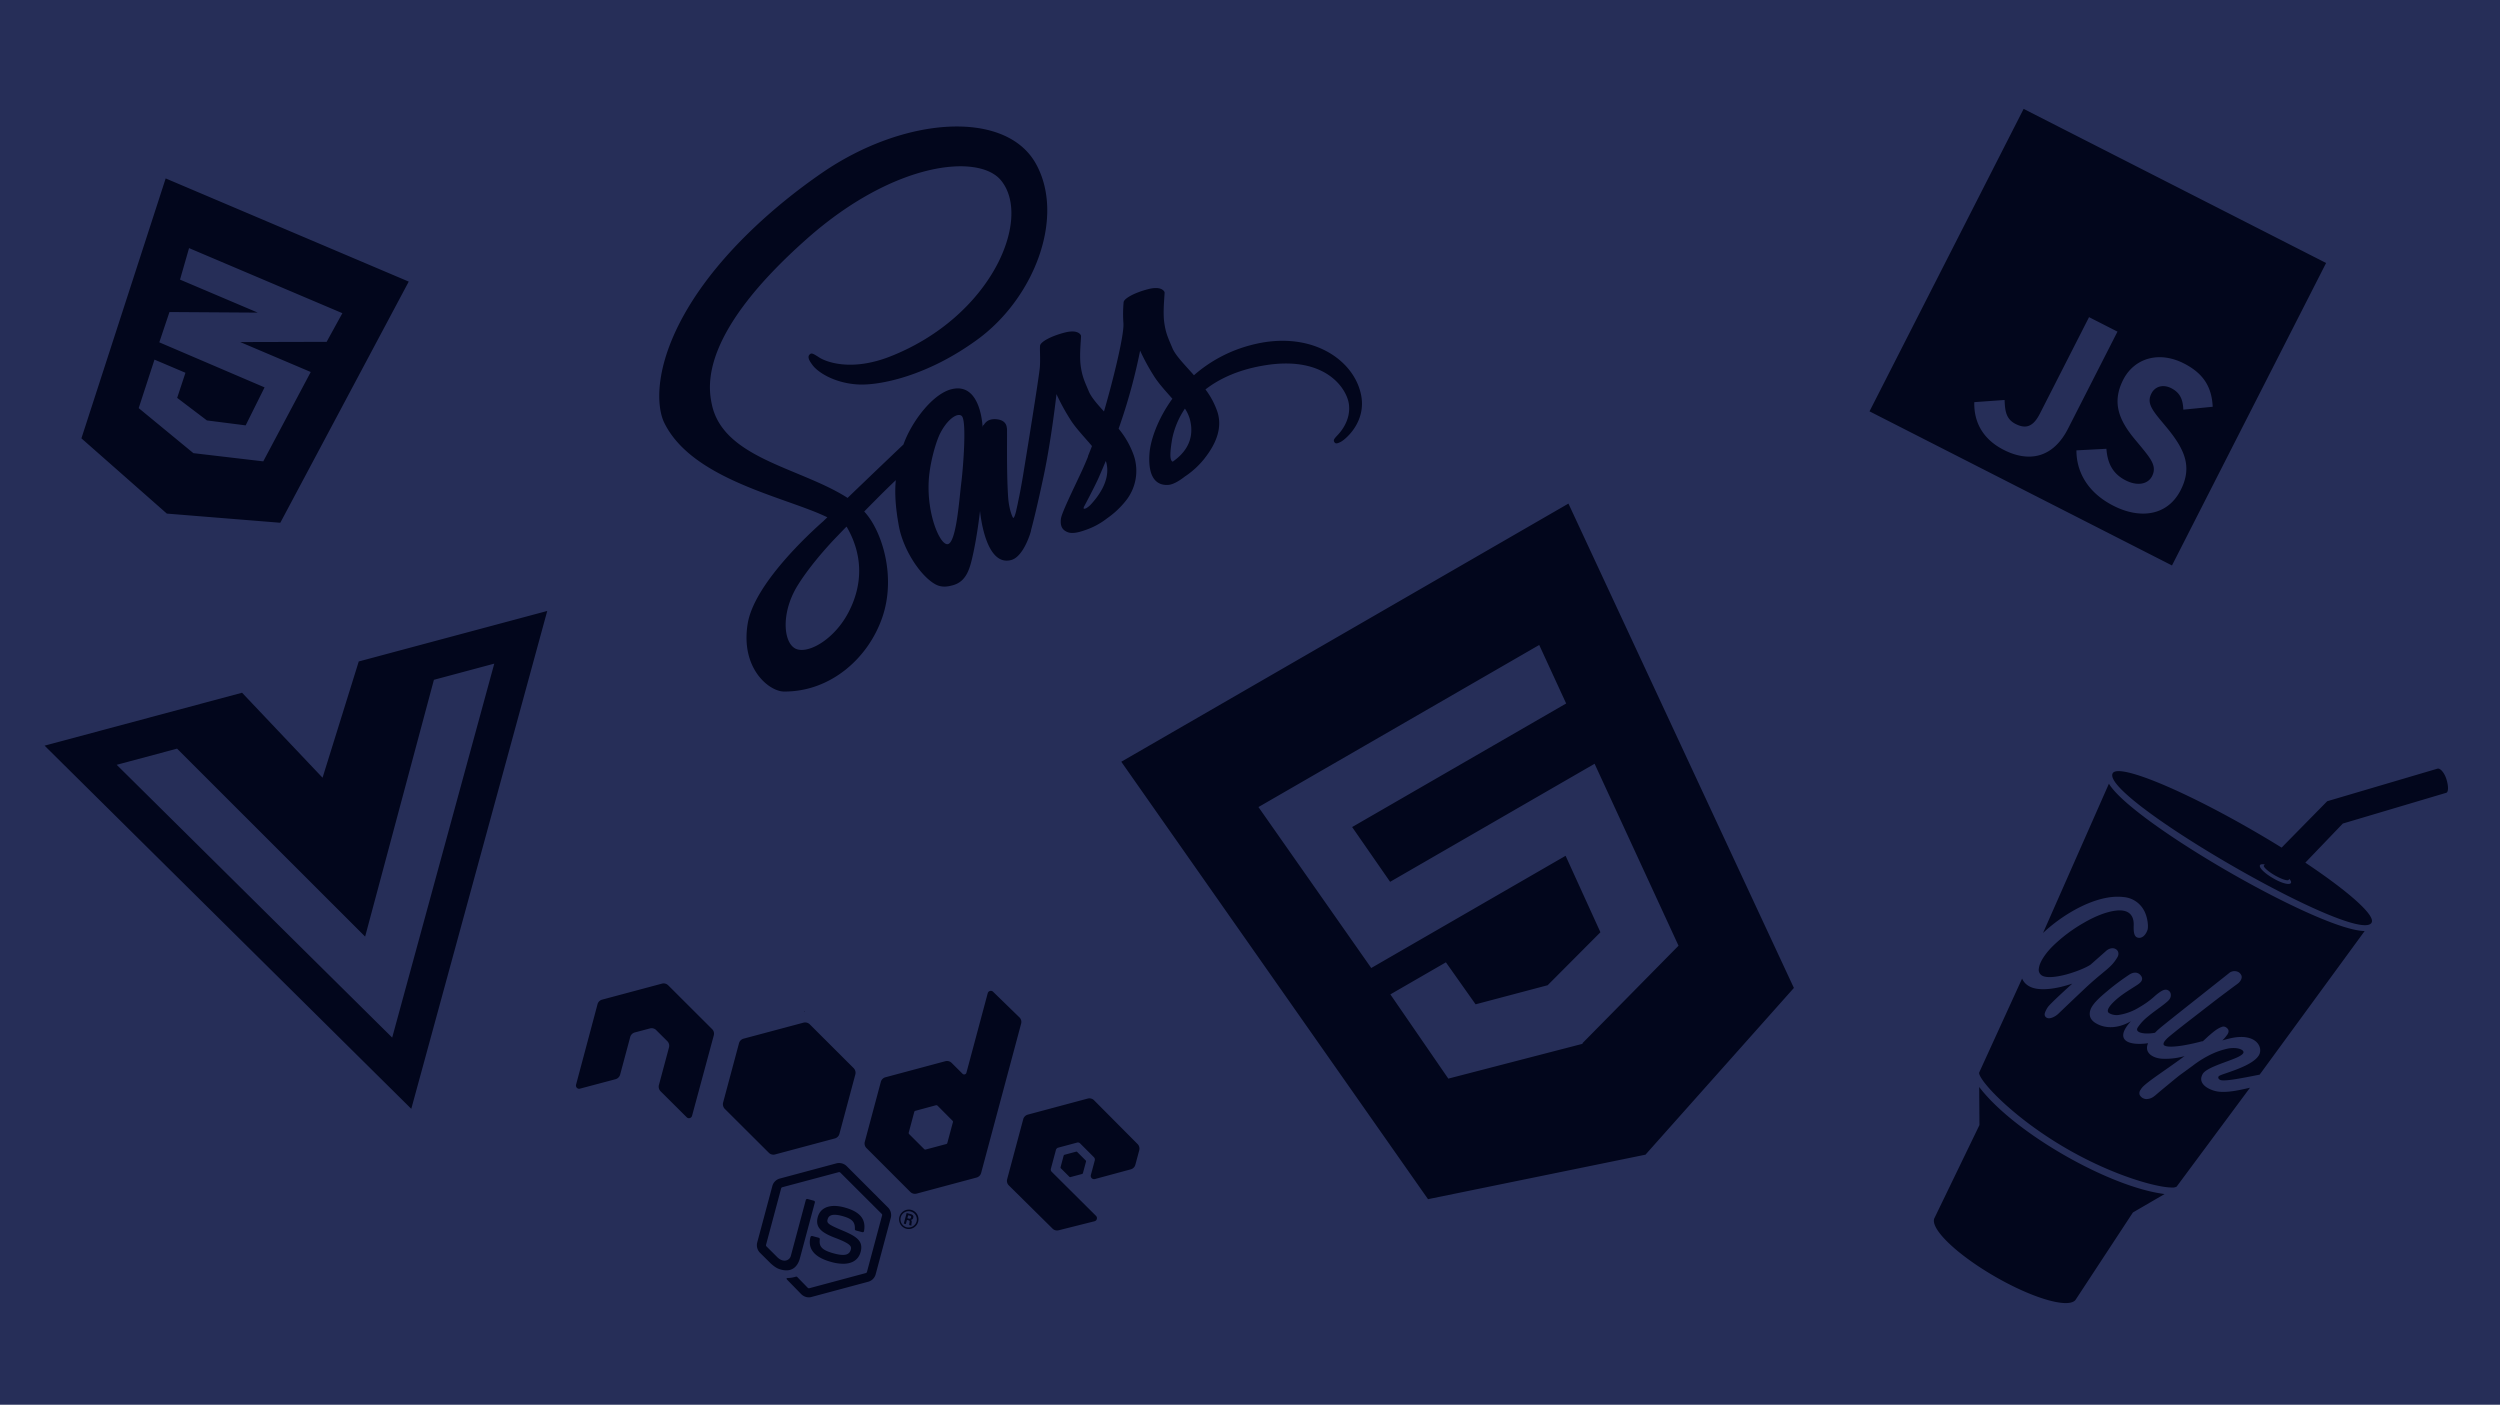 <svg xmlns="http://www.w3.org/2000/svg" xmlns:xlink="http://www.w3.org/1999/xlink" width="1110" height="623.714" viewBox="0 0 1110 623.714">
  <defs>
    <clipPath id="clip-path">
      <rect id="Rectangle_152" data-name="Rectangle 152" width="1110" height="623.714" transform="translate(-2051 -8217)" fill="#262e58" opacity="0.17"/>
    </clipPath>
  </defs>
  <g id="cover" transform="translate(2051 8217)" clip-path="url(#clip-path)">
    <path id="Path_66" data-name="Path 66" d="M0,0H1110V623.714H0Z" transform="translate(-2051 -8217)" fill="#262e58"/>
    <path id="Intersection_3" data-name="Intersection 3" d="M865.935,518.424c-17.3-9.988-29.3-21.69-26.747-26.113l19.9-41.135-.117-16.9c15.516,20.425,57.842,44.464,82.32,47.528l-14.07,8.182L901.922,528.53c-.664,1.15-2.244,1.694-4.527,1.694C890.9,530.224,878.737,525.815,865.935,518.424Zm-527.8,9.1A5.139,5.139,0,0,1,336,526.307l-6.07-6.22c-.93-.894-.342-.979.064-.99a13.6,13.6,0,0,0,3.674-.628.673.673,0,0,1,.516.179l4.678,4.8a.744.744,0,0,0,.676.181l25.1-6.734a.739.739,0,0,0,.5-.511l6.719-25.077a.662.662,0,0,0-.177-.693L353.3,472.271a.746.746,0,0,0-.677-.181l-25.085,6.7a.7.7,0,0,0-.5.512l-6.719,25.077a.724.724,0,0,0,.186.655l5.025,5.013c2.8,2.482,5.306,1.1,5.809-.78l6.639-24.777a.656.656,0,0,1,.811-.467l2.744.735a.655.655,0,0,1,.468.81l-6.638,24.776c-1.159,4.324-4.144,6.143-8.242,5.045-1.242-.333-2.256-.605-4.638-2.693l-4.838-4.8a4.809,4.809,0,0,1-1.236-4.562l6.719-25.077a4.68,4.68,0,0,1,3.352-3.334l25.095-6.734a4.83,4.83,0,0,1,4.55,1.219l18.365,18.38a4.806,4.806,0,0,1,1.236,4.563l-6.719,25.077a4.677,4.677,0,0,1-3.352,3.333l-25.095,6.734a4.063,4.063,0,0,1-1.248.192A4.538,4.538,0,0,1,338.135,527.522Zm11.289-15.511c-9.512-2.548-10.336-7.443-9.359-11.09a.656.656,0,0,1,.811-.468l2.82.755a.639.639,0,0,1,.5.7c-.352,2.968.543,4.739,6.3,6.28,4.587,1.229,6.814.738,7.469-1.706.373-1.391.081-2.557-6.833-5.176-5.779-2.193-9.121-4.458-7.842-9.234,1.168-4.36,5.558-6.005,11.762-4.343,6.955,1.864,9.732,5.187,8.793,10.5a.614.614,0,0,1-.282.448.643.643,0,0,1-.5.068l-2.82-.755a.624.624,0,0,1-.47-.65c.128-3.189-1.264-4.611-5.737-5.809-5-1.34-6.028.239-6.38,1.555-.423,1.579.132,2.211,6.658,4.927,6.45,2.7,9.275,4.782,8.017,9.482-.927,3.46-3.669,5.273-7.79,5.273A19.947,19.947,0,0,1,349.424,512.011Zm98.11-14.853-19.4-19.181a2.831,2.831,0,0,1-.746-2.779l7.132-26.618a2.881,2.881,0,0,1,2.036-2.034l26.613-7.134a2.924,2.924,0,0,1,2.782.746l19.33,19.444a2.876,2.876,0,0,1,.746,2.778l-1.722,6.43a2.879,2.879,0,0,1-2.036,2.033l-15.944,4.311a1.462,1.462,0,0,1-1.783-1.768l1.753-6.541a1.528,1.528,0,0,0-.393-1.395l-6.1-6.107a1.372,1.372,0,0,0-1.391-.373l-8.337,2.239a1.44,1.44,0,0,0-1.036,1.012l-2.237,8.346a1.44,1.44,0,0,0,.392,1.395l19.631,19.524a1.428,1.428,0,0,1-.644,2.407l-15.9,4a2.943,2.943,0,0,1-.734.094A2.808,2.808,0,0,1,447.534,497.159Zm-63.858.186a4.252,4.252,0,0,1-1.109-.147,4.321,4.321,0,0,1,2.237-8.347,4.287,4.287,0,0,1,3.055,5.292,4.34,4.34,0,0,1-4.18,3.2Zm-3.525-5.267a3.646,3.646,0,0,0,2.55,4.472,3.706,3.706,0,0,0,4.481-2.588,3.64,3.64,0,0,0-7.031-1.884Zm3.736,3.5c.023-.235.2-1.479.206-1.516,0-.284-.04-.455-.379-.545l-.827-.222-.5,1.88-.9-.242,1.26-4.7,1.616.434c.564.15,1.655.443,1.322,1.684a1.143,1.143,0,0,1-1.215.924c.629.208.556.632.507,1.263a5.444,5.444,0,0,0-.107,1.3Zm-.8-3.034.715.191a.656.656,0,0,0,.9-.485.588.588,0,0,0-.505-.82l-.753-.2Zm94.966-202.674L676.591,175.244,776.694,390.3l-65.9,74.033-96.547,19.756ZM597.528,393.163l25.729,37.4,59.18-15.347.568-.328-.089-.155,42.557-43.182-37.266-80.786-90.789,52.416-16.865-24.317L675.58,264l-11.964-25.976L538.961,309.991l50.079,71.458,86.292-49.821,15.465,33.95L667.362,389.1l-31.989,8.473L622.19,378.924ZM384.4,480.886,364.919,461.4a2.877,2.877,0,0,1-.747-2.778L371.3,432a2.876,2.876,0,0,1,2.036-2.034l26.612-7.134a2.923,2.923,0,0,1,2.782.746l4.866,4.849a1.019,1.019,0,0,0,1.689-.434l9.47-35.341a1.431,1.431,0,0,1,2.39-.649l11.667,11.347a2.818,2.818,0,0,1,.784,2.789l-17.771,66.32a2.876,2.876,0,0,1-2.035,2.033l-26.613,7.134a2.925,2.925,0,0,1-2.782-.745Zm11.364-38.5-9.124,2.471a.662.662,0,0,0-.5.512l-2.448,9.136a.735.735,0,0,0,.177.692l6.676,6.666a.744.744,0,0,0,.676.181l9.115-2.434a.659.659,0,0,0,.5-.511l2.448-9.136.037.009a.733.733,0,0,0-.177-.692l-6.667-6.7a.831.831,0,0,0-.714-.192Zm502.121,19.322c-24.357-14.063-39.378-30.754-38.936-33.814l19.068-41.751a7,7,0,0,0,3.139,3.4c3.678,2.124,9.926,1.29,14.074.3,1.774-.433,3.45-.925,5.075-1.443-1.358,1.2-9.843,8.9-10.861,10.431-.337.468-1.506,2.379-1.411,3.361a1.64,1.64,0,0,0,.949,1.342c1.441.832,4.132-.729,5.284-1.92,0,0,2.7-2.615,11.182-10.645,9.188-8.68,12-9.309,14.93-14.379,1.607-2.784-1.677-5.475-4.921-2.841l-7.034,6.212c-2.385,1.606-7.277,3.421-10.805,4.366-2.744.736-8.268,1.922-10.753.487a3,3,0,0,1-1.4-3.2c.378-3.295,3.656-7.367,6.009-9.72a68,68,0,0,1,14.059-10.574c4.182-2.423,9.576-4.877,14.441-5.382,4.658-.492,7.654,1.437,7.6,6.242-.029,1.773-.206,4.719,1.284,5.58,1.243.718,3.58.343,4.849-3.232.469-1.386.089-5.781-1.635-8.765a11.312,11.312,0,0,0-9.038-5.814c-11.9-1.435-27.054,7.711-35.726,15.96l29.257-66.29c10.382,17.262,93.477,65.17,113.546,65.423l-46.619,63.756c-3.592.71-8.694,1.741-12.3,2.244-1.141.138-4.332.615-5.326.041-.646-.373-.951-.88-.578-1.526.337-.469,2.982-1.262,4.322-1.747,4.072-1.427,11.452-3.993,13.576-7.672,2.009-3.479-1.272-10.079-12.719-7.474q-1.838.43-3.528.946a19.283,19.283,0,0,0,2.326-2.767c.8-1.392.452-2.39-.94-3.194a2.049,2.049,0,0,0-1.8.02c-2.182.8-4.091,2.61-5.878,4.1-.765.752-1.579,1.474-2.423,2.245a1.162,1.162,0,0,0-.619.041c-3.008.848-13.678,3.371-16.363,1.821-1.143-.66.238-2.249,1.167-3.17,1.473-1.4,8.46-6.847,10.725-8.589,5.472-4.2,9.659-7.546,15.717-12.068,4.579-3.455,4.358-3.185,5.251-3.928.951-.843,1.754-2.235,1.283-3.369a3.089,3.089,0,0,0-1.276-1.465,3.771,3.771,0,0,0-4.38.585c-31.159,24.7-30.695,24.235-32.7,26.326a17.723,17.723,0,0,1-4.672.285c-1.943-.194-4.011-.858-3.035-2.549a21.171,21.171,0,0,1,4.7-5.041c2.845-2.4,5.622-4.112,8.223-6.321,1.136-.935,2-1.964,1.781-3.545a2.257,2.257,0,0,0-1.16-1.664c-1.293-.746-2.785.116-4.048,1.043a19.566,19.566,0,0,0-2.273,1.87,39.121,39.121,0,0,1-6.314,4.507,24.544,24.544,0,0,1-9.393,3.525,6.633,6.633,0,0,1-4.119-.787c-1.74-1,.443-3.522,1.837-4.9,3.333-3.246,6.552-5.033,10.593-7.67,1.42-.969,2.693-2.024,1.917-3.665a4.47,4.47,0,0,0-.595-.808c-1.432-1.423-3.3-1.175-5.07.056-3.348,2.242-6.042,4.266-8.178,6.015-4.194,3.477-8.682,7.117-9.117,10.511-.317,2.27.773,3.827,2.811,5,4.871,2.813,10.771,1.778,15.411-.977-7.821,8.609-.89,10.953,7.617,9.766-.066.227-.18.426-.245.654-1.177,3.761,2.4,5.828,6.031,6.2a29.929,29.929,0,0,0,10.173-1.086c.186-.091.8-.466-1.058.913-8.229,5.987-14.8,10.144-17.3,12.746a7.08,7.08,0,0,0-.924,1.256,2.438,2.438,0,0,0-.416,2.212,3.463,3.463,0,0,0,2.946,1.9,5.6,5.6,0,0,0,3.281-1.089c1.128-.806.3-.29,6.6-5.467,6.331-5.226,3.68-3.045,10.838-8.324a46.021,46.021,0,0,1,8.673-5.266,32.977,32.977,0,0,1,7.109-2.324c4.182-.7,7.366.674,6.533,2.115-.631,1.093-3.477,2.234-4.661,2.677-4.557,1.81-11.836,3.97-13.329,6.555-2.727,4.722,3.67,7.421,7.013,7.827,4.548.5,9.666-.783,13.992-1.732l-32.569,43.9a3.743,3.743,0,0,1-2.114.4C938.042,478.924,918.854,473.815,897.884,461.707ZM454.993,474.133l-3.751-3.745a.541.541,0,0,1-.142-.522l1.37-5.113a.6.6,0,0,1,.384-.381l5.121-1.367a.469.469,0,0,1,.527.141l3.751,3.745a.541.541,0,0,1,.143.522l-1.37,5.113a.6.6,0,0,1-.384.381l-5.121,1.367a.43.43,0,0,1-.163.031A.471.471,0,0,1,454.993,474.133ZM321.566,463.486l-19.462-19.4a3,3,0,0,1-.859-2.81l7.092-26.468a2.9,2.9,0,0,1,2.11-2.013l26.518-7.079a2.919,2.919,0,0,1,2.782.745l19.425,19.389a2.951,2.951,0,0,1,.821,2.8L352.9,455.119a3.363,3.363,0,0,1-.246.619,2.891,2.891,0,0,1-1.827,1.4l-26.48,7.089a2.825,2.825,0,0,1-2.782-.746ZM353,457l.08.3-.17.035Zm-67.907-9.291-11.58-11.525a2.874,2.874,0,0,1-.746-2.778l4.473-16.693a2.878,2.878,0,0,0-.747-2.779l-4.93-4.907a2.678,2.678,0,0,0-1.291-.749,2.764,2.764,0,0,0-1.491,0l-6.725,1.785a2.876,2.876,0,0,0-2.035,2.033l-4.474,16.693a2.921,2.921,0,0,1-2.035,2.033l-15.791,4.191a1.368,1.368,0,0,1-1.391-.373,1.488,1.488,0,0,1-.355-1.384l9.533-35.726a2.877,2.877,0,0,1,2.036-2.034l26.565-7.106a2.747,2.747,0,0,1,1.379-.033l.225.061a3.071,3.071,0,0,1,1.178.718l19.49,19.446a2.829,2.829,0,0,1,.747,2.779l-9.646,35.7a1.439,1.439,0,0,1-1,1.022,1.287,1.287,0,0,1-.389.059A1.366,1.366,0,0,1,285.095,447.709ZM0,282.724l87.682-23.495,35.739,37.733,16.072-51.615L177.8,235.081l45.385-12.161L162.814,443.977Zm32.021,8.507L154.338,412.342l45.324-166.032-26.8,7.182L142.323,367.505l-83.5-83.457ZM337.2,400.784l.351-.108.062.218Zm693.046-38.342c-19.127-.008-117.579-57.784-111.989-67.466,2.525-4.374,30.313,6.964,62.028,25.274,4.474,2.583,8.82,5.159,12.958,7.748l20.241-20.593,48.983-14.47c1.1-.294,2.941,1.566,3.917,4.581s1.013,5.822-.034,6.144l-.078.021-45.847,13.63-16.652,17.362c19.088,12.743,31.279,23.428,29.413,26.659-.437.757-1.442,1.11-2.935,1.11Zm-46.6-26.663c-.6,1.044,2.02,3.618,5.748,5.77,3.8,2.261,7.369,3.194,7.971,2.151.23-.4-.017-1-.64-1.762l-.328.341c-.373.646-3.174-.242-6.207-1.993s-5.2-3.731-4.828-4.378a.213.213,0,0,1,.135-.121l.3-.29a5.517,5.517,0,0,0-1.07-.124C984.2,335.373,983.81,335.5,983.647,335.779ZM328.6,258.7c-.125,0-.25,0-.376,0-6.578-.1-19.285-10.286-16.044-30.129,2.891-17.5,27.174-39.852,33.621-45.54.54-.536,1.127-1.085,1.748-1.691-18.3-8.985-60.046-16.579-72.449-42.06-3.489-7.182-4.784-26.251,11.862-53.012C300.988,63.78,323.4,43.4,345.16,28.422,381.7,3.275,426.626.284,440.092,24.258c13.219,23.6-.622,59.732-25.91,78.147-22.491,16.444-43.668,20.455-52.946,19.957-10.574-.589-17.99-5.449-20.323-8.687-.927-1.268-2.52-3.383-1.235-4.609.777-.746,1.18-.707,4.319,1.337,3.012,1.931,14.154,6.282,31.332-.423,45.056-17.648,63.355-61.234,49.307-78.254-9.8-11.946-47.213-8.475-85.963,25.772-47.284,41.816-44.247,65.014-42.417,73.669,4.994,23.75,38.455,27.987,59.461,41.04.289.167.533.346.822.514,2.6-2.508,5.367-5.155,8.051-7.732,7-6.718,13.668-13.052,16.747-15.98,3.512-9.89,12.722-22.237,21.118-24.486,13.46-3.607,14.035,16.974,14.035,16.974s.03-.987.395-1.085,1.2-3.01,5.753-2.617c4.717.448,4.508,3.683,4.64,3.99.2.58-.264,19.094.551,30.71.4,5.516,2.022,9.19,2.3,9.117.41-.109.923-1.666,1.307-3.333l-.012-.047s.3-1.253.778-3.485c-.025-.09-.055.162-.13.427.042-.207.118-.472.2-.886.575-2.6,1.313-6.416,2.1-11.128,1.529-9.261,7.3-44.845,7.546-48.675s-.1-7.653.083-9.364,4.925-4.253,10.823-5.785,7.163.819,7.344,1.309-.824,8.24-.143,13.339,1.935,7.4,3.6,11.41c1.1,2.639,3.7,5.609,6.75,8.95,3.4-11.574,9.016-33.519,8.634-39.139a58.026,58.026,0,0,1,.084-9.363c.177-1.71,4.925-4.254,10.822-5.785s7.163.819,7.343,1.308-.823,8.241-.142,13.34,1.935,7.4,3.595,11.41c1.41,3.437,5.465,7.436,9.612,12.145a62,62,0,0,1,24.813-13.251c26.382-7.217,45.875,5.85,49.3,21.559,2.787,12.409-7.093,20.436-9.094,21.362-1.433.677-2.242.944-2.788-.182-.357-.785.08-1.342,1.567-2.914s5.846-6.652,5.02-13.57c-.815-6.873-10.043-21.42-36.252-17.575-12.231,1.81-21.1,5.946-27.455,10.877a35.14,35.14,0,0,1,5.325,10.017c2.5,7.887-1.44,15.253-6.018,20.979a37.495,37.495,0,0,1-8.5,7.706c-2.1,1.639-5.016,3.545-7.374,3.688-5.243.328-9.063-3.342-8.291-13.966.42-5.736,3.527-15.128,10.168-24.291-3.026-3.444-6.258-6.93-8.344-10.333a94.876,94.876,0,0,1-5.983-11.015,250.965,250.965,0,0,1-8.608,31.942c-.293.91-.634,1.832-.939,2.7a39.12,39.12,0,0,1,6.778,11.974,21.325,21.325,0,0,1-3.986,20.532,38.885,38.885,0,0,1-7.921,7.307,32.761,32.761,0,0,1-10.062,5.337c-2.814,1-5.6,1.55-7.47.778-2.515-.989-3.326-2.923-2.952-5.908.3-2.525,5.109-12.323,9.091-20.824,1.084-2.344,2.109-4.722,2.989-6.914a.143.143,0,0,1-.07-.079s.683-1.65,1.781-4.487c-3.379-4.034-7.343-8.058-9.782-12.05a94.806,94.806,0,0,1-5.984-11.015s-2.219,20.009-5.723,36.5c-2.7,12.753-4.661,20.566-5.6,24l.037.137s-.119.472-.391,1.278c-.13.426-.173.634-.173.634l-.012-.046c-1.158,3.342-3.968,10.013-8.257,11.162-11.727,3.142-13.819-21.825-13.819-21.825s-1.063,9.723-2.911,18.336c-1.486,7.049-2.921,13.009-9.217,14.7-1.78.478-4.667,1.2-7.638-.4-6.753-3.668-14.39-15.56-16.258-25.818-1.615-8.761-1.88-15.048-1.376-20.464-2.763,2.648-5.908,5.69-9.1,8.942-1.656,1.667-3.313,3.333-4.924,4.987.083.125.2.191.281.316,7.33,8.012,14.086,28.111,7.785,46.573C365.73,244,348.925,258.7,328.6,258.7Zm26.37-72.113s-.158.14-.461.466c-1.836,1.91-3.322,3.482-4.358,4.542-4.479,4.819-11.134,12.47-15.841,20.089-7.741,12.54-6.267,26.62.007,28.314,5.847,1.563,16.69-5.059,22.628-16.48,6.273-12,6.646-25.205-.857-38.062C355.7,185.854,355.309,186.205,354.971,186.588Zm42.689-42.541c-2.019,3.965-4.654,13.473-5.089,20.974-.85,14.9,4.841,28.29,8.255,28.255,4-.044,5.268-19.946,6.269-27.891.627-4.961,2.472-26.728.154-28.993a1.719,1.719,0,0,0-1.26-.485C403.82,135.907,400.279,138.86,397.66,144.047ZM467.9,164.006c-1.677,3.775-6.2,12.273-6.2,12.273s-.68,1.111-.208,1.229c.634.172,1.664-.544,2.725-1.513,2.972-3.144,9.34-10.767,7.2-18.947-.073-.274-.18-.49-.241-.718C469.989,159.193,468.874,161.79,467.9,164.006Zm32.742-17.429c-1.272,7.481-.834,9.662.249,10.057,4-2.783,10.317-8.584,7.612-18.863a17.09,17.09,0,0,0-2.187-4.7A36.806,36.806,0,0,0,500.645,146.577Zm309.63-12.285L878.7,0l134.292,68.426L944.568,202.718Zm91.875,17.324c-.04,9.193,4.7,18.633,16.424,24.6,11.96,6.094,24.07,4.41,29.843-6.921,5.377-10.551,1.749-18.327-6.646-28.382l-2.46-2.952c-4.219-5.133-5.778-7.853-3.853-11.63,1.557-3.057,5.087-4.2,8.774-2.325,3.627,1.848,5.186,4.568,5.375,9.534l13.039-1.284c-.41-9.422-4.745-15.143-12.779-19.236-11.241-5.728-22.13-2.214-26.957,7.258-5.24,10.282-1.7,18.238,5.439,26.748l2.459,2.953c4.488,5.5,7.125,8.766,4.926,13.082-1.849,3.627-6.534,4.524-11.75,1.867-6.205-3.162-8.078-8.232-8.53-14.013ZM856.8,130.208c-.224,7.852,2.963,16.046,13.065,21.193,11.181,5.7,21.894,3.642,28.553-9.428L920.364,98.9l-12.62-6.43-21.857,42.9c-3.222,6.325-6.685,6.6-10.822,4.492-4.347-2.215-4.633-6.1-4.825-10.614ZM54.28,179.691,16.354,146.278l37.41-115.4,107.923,45.81L104.661,183.762ZM41.786,132.859,66.07,152.854,97.093,156.5l21.087-39.676-31.337-13.3.1.008,38.286-.1,6.992-12.722L64.147,61.817,60.134,75.8,94.675,90.465l-2.148-.017L55.449,90.2l-4.512,13.443.068,0-.011.029,46.679,19.98-8.389,16.871-17.21-2.2-13.2-10.013,3.671-11.146L48.8,111.327Zm390.281,42.315c-.036.177-.077.34-.079.34S432.007,175.422,432.067,175.174Z" transform="translate(-2031.207 -8168.656)" fill="#02061c"/>
  </g>
</svg>
